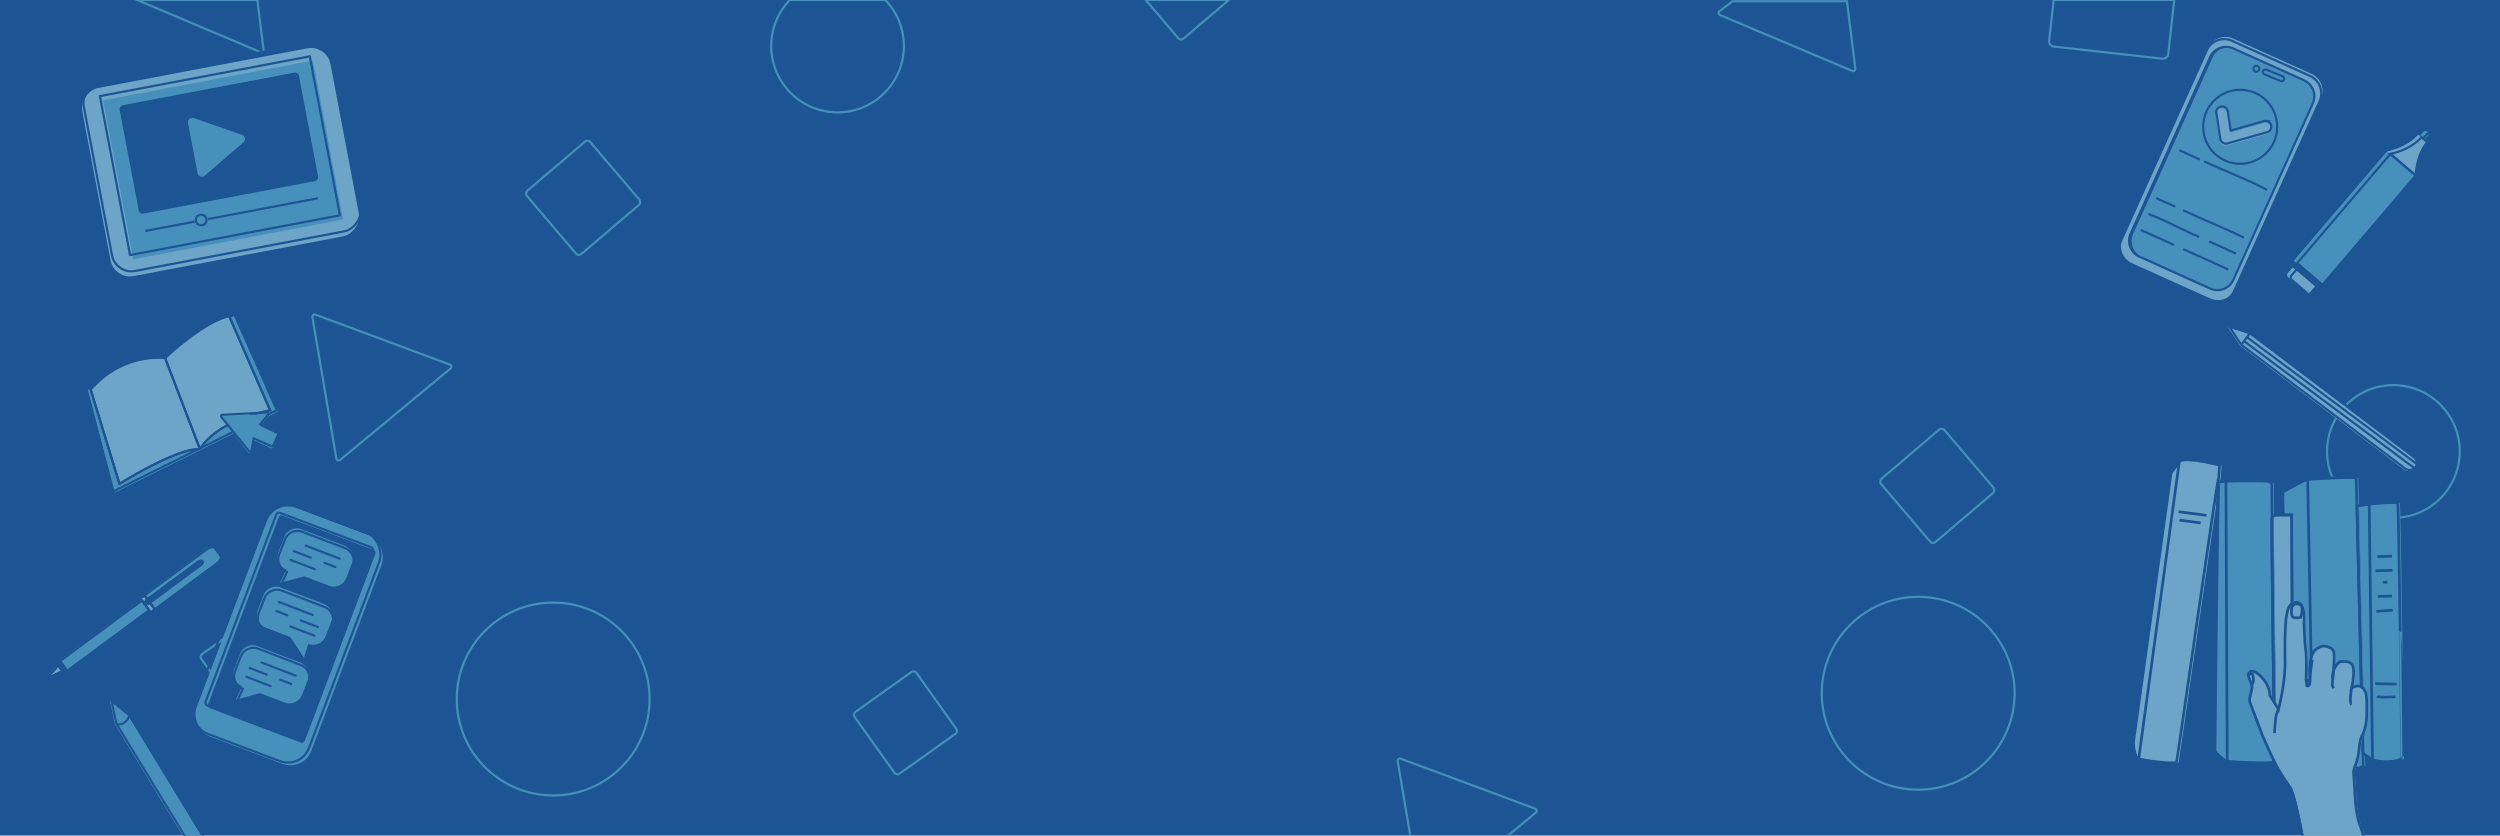 <svg id="Layer_1" data-name="Layer 1" xmlns="http://www.w3.org/2000/svg" xmlns:xlink="http://www.w3.org/1999/xlink" viewBox="0 0 1140 381"><defs><style>.cls-1,.cls-10,.cls-3,.cls-5,.cls-8,.cls-9{fill:none;}.cls-2{clip-path:url(#clip-path);}.cls-3{stroke:#91bcd6;}.cls-10,.cls-3,.cls-5,.cls-8{stroke-miterlimit:10;}.cls-4{fill:#1d5493;}.cls-5{stroke:#468fba;}.cls-6{fill:#4890bc;}.cls-7{fill:#6ca5c8;}.cls-10,.cls-8,.cls-9{stroke:#1d5493;}.cls-9{stroke-linecap:round;stroke-linejoin:round;}.cls-10{stroke-width:1.24px;}</style><clipPath id="clip-path"><rect class="cls-1" width="1140" height="381"/></clipPath></defs><g class="cls-2"><path class="cls-3" d="M713.201,351.678a30.25,30.25,0,0,0,23.965,0Z"/><path class="cls-3" d="M1012.632,351.678l20.788,20.788a2.443,2.443,0,0,0,3.455,0l20.788-20.788Z"/><path class="cls-3" d="M362.058,351.678l.879,5.193a1.036,1.036,0,0,0,1.683.625l7.031-5.818Z"/><rect class="cls-4" width="1140" height="381"/><path class="cls-5" d="M936.475,0l-2.067,18.544a2.443,2.443,0,0,0,2.157,2.699l49.449,5.513a2.443,2.443,0,0,0,2.699-2.157L991.456,0Z"/><rect class="cls-5" x="395.576" y="312.315" width="34.607" height="34.607" rx="1.547" transform="translate(-114.648 300.76) rotate(-35.471)"/><circle class="cls-5" cx="252.256" cy="318.756" r="43.972"/><circle class="cls-5" cx="874.692" cy="316.123" r="43.972"/><circle class="cls-5" cx="1091.392" cy="205.877" r="30.254"/><path class="cls-5" d="M403.715,0H360.146A30.25,30.25,0,1,0,403.715,0Z"/><rect class="cls-5" x="97.714" y="285.904" width="34.607" height="34.607" rx="1.547" transform="translate(-154.601 123.014) rotate(-35.471)"/><rect class="cls-5" x="864.434" y="202.584" width="37.931" height="37.931" rx="1.696" transform="translate(479.246 -594.623) rotate(49.577)"/><rect class="cls-5" x="246.948" y="71.238" width="37.931" height="37.931" rx="1.696" transform="translate(162.16 -170.722) rotate(49.577)"/><path class="cls-5" d="M522.457,0l14.824,17.404a1.696,1.696,0,0,0,2.391.191L560.33,0Z"/><path class="cls-5" d="M62.522,0l56.219,23.758a1.036,1.036,0,0,0,1.432-1.083L117.353,0Z"/><path class="cls-5" d="M790.092.578l-5.964,4.509a1.036,1.036,0,0,0,.222,1.781l60.244,25.459a1.036,1.036,0,0,0,1.432-1.083L842.21.578Z"/><polygon class="cls-6" points="1094.754 74.462 1088.445 69.079 1045.899 118.939 1046.582 119.522 1057.871 129.155 1058.517 129.706 1101.063 79.846 1094.754 74.462"/><polygon class="cls-4" points="1045.285 121.042 1045.856 121.529 1045.905 121.472 1056.052 130.131 1056.003 130.188 1056.574 130.675 1057.871 129.155 1046.582 119.522 1045.285 121.042"/><path class="cls-7" d="M1043.264,124.567a1.357,1.357,0,0,0,.151,1.913l8.084,6.898a1.357,1.357,0,0,0,1.912-.152l2.592-3.038-10.147-8.659Z"/><rect class="cls-8" x="1050.916" y="119.16" width="0.075" height="13.339" transform="translate(273.052 843.608) rotate(-49.526)"/><path class="cls-6" d="M1105.509,63.859l1.653-1.937a1.199,1.199,0,0,0-.132-1.691l-.286-.244a1.2,1.2,0,0,0-1.691.134l-1.653,1.937,1.121.957Z"/><path class="cls-7" d="M1106.384,64.606l-.875-.747-.988-.843-1.121-.957-.741-.632c-5.109,5.987-14.213,7.652-14.213,7.652l6.309,5.383,6.31,5.384S1101.275,70.593,1106.384,64.606Z"/><polygon class="cls-8" points="1096.329 75.562 1090.021 70.178 1047.474 120.039 1048.158 120.622 1059.446 130.255 1060.093 130.806 1102.639 80.946 1096.329 75.562"/><polygon class="cls-8" points="1046.861 122.142 1047.432 122.629 1047.48 122.572 1057.628 131.23 1057.579 131.287 1058.149 131.774 1059.446 130.255 1048.158 120.622 1046.861 122.142"/><path class="cls-8" d="M1044.839,125.667a1.357,1.357,0,0,0,.151,1.913l8.084,6.898a1.357,1.357,0,0,0,1.912-.152l2.592-3.038-10.147-8.659Z"/><rect class="cls-8" x="1052.492" y="120.26" width="0.075" height="13.339" transform="translate(272.768 845.193) rotate(-49.526)"/><path class="cls-8" d="M1107.084,64.959l1.653-1.937a1.199,1.199,0,0,0-.132-1.691l-.286-.244a1.2,1.2,0,0,0-1.691.134l-1.653,1.937,1.121.957Z"/><path class="cls-8" d="M1107.959,65.705l-.875-.747-.988-.843-1.121-.957-.741-.632c-5.109,5.987-14.213,7.652-14.213,7.652l6.309,5.383,6.31,5.384S1102.851,71.692,1107.959,65.705Z"/><path class="cls-4" d="M22.392,307.678l-1.211.896c-.214.158-.309.394-.211.525l.055.075c.097.132.35.11.564-.048L22.8,308.23l-.204-.276Z"/><path class="cls-7" d="M22.22,307.446l.172.232.204.276.204.276.172.232a15.531,15.531,0,0,1,5.213-2.368l-2.173-2.939A15.532,15.532,0,0,1,22.22,307.446Z"/><path class="cls-4" d="M100.054,253.127a1.234,1.234,0,0,1,.079.128l1.882-1.392c.356-.263.538-.619.408-.795l-2.046-2.767c-.13-.176-.523-.105-.879.158l-1.882,1.392a1.234,1.234,0,0,1,.099.113Z"/><path class="cls-6" d="M66.793,273.163,90.09,255.937c.67-.495,1.46-.561,1.765-.149s.009,1.148-.66,1.643L67.898,274.657l2.25,3.043,28.498-21.072c1.361-1.006,1.994-2.478,1.487-3.373a1.234,1.234,0,0,0-.079-.128L97.715,249.964a1.234,1.234,0,0,0-.099-.113c-.708-.748-2.3-.573-3.661.433L65.457,271.356Z"/><polygon class="cls-6" points="26.921 301.322 27.304 301.84 29.821 305.245 30.204 305.763 67.591 278.118 64.308 273.677 26.921 301.322"/><path class="cls-7" d="M64.308,273.677l3.284,4.441.704.952,1.852-1.37-2.25-3.043-.122.09c-.67.495-1.46.563-1.765.151s-.009-1.149.661-1.644l.122-.09-1.336-1.807-1.852,1.37Z"/><path class="cls-4" d="M66.011,274.898c.305.412,1.096.344,1.765-.151l.122-.09,23.297-17.226c.67-.495.965-1.231.66-1.643s-1.095-.346-1.765.149L66.793,273.163l-.122.09C66.002,273.748,65.706,274.486,66.011,274.898Z"/><polygon class="cls-7" points="26.412 302.5 27.671 304.202 28.929 305.904 29.821 305.245 27.304 301.84 26.412 302.5"/><path class="cls-4" d="M26.371,302.531l-.531.393.172.233,2.173,2.939.172.233.531-.392.056-.011-.015-.02-1.258-1.702L26.412,302.5l-.015-.02Z"/><path class="cls-9" d="M22.831,307.827l-1.211.896c-.214.158-.309.394-.211.525l.055.075c.097.132.35.11.564-.048l1.211-.896-.204-.276Z"/><path class="cls-9" d="M22.659,307.595l.172.232.204.276.204.276.172.232a15.531,15.531,0,0,1,5.213-2.368l-2.173-2.939A15.532,15.532,0,0,1,22.659,307.595Z"/><path class="cls-9" d="M100.492,253.276a1.232,1.232,0,0,1,.079.128l1.882-1.392c.356-.263.538-.619.408-.795l-2.046-2.767c-.13-.176-.523-.105-.879.158l-1.882,1.392a1.232,1.232,0,0,1,.099.113Z"/><path class="cls-9" d="M67.232,273.312,90.529,256.086c.67-.495,1.46-.561,1.765-.149s.009,1.148-.66,1.643L68.336,274.806l2.25,3.043,28.498-21.072c1.361-1.006,1.994-2.478,1.487-3.373a1.232,1.232,0,0,0-.079-.128l-2.339-3.163a1.232,1.232,0,0,0-.099-.113c-.708-.748-2.3-.573-3.661.433L65.896,271.505Z"/><polygon class="cls-9" points="27.359 301.47 27.743 301.989 30.26 305.393 30.643 305.911 68.03 278.267 64.747 273.826 27.359 301.47"/><path class="cls-9" d="M64.747,273.826l3.284,4.441.704.952,1.852-1.37-2.25-3.043-.122.09c-.67.495-1.46.563-1.765.151s-.009-1.149.661-1.644l.122-.09-1.336-1.807-1.852,1.37Z"/><path class="cls-9" d="M66.45,275.047c.305.412,1.096.344,1.765-.151l.122-.09,23.297-17.226c.67-.495.965-1.231.66-1.643s-1.095-.346-1.765.149L67.232,273.312l-.122.09C66.441,273.897,66.145,274.635,66.45,275.047Z"/><polygon class="cls-9" points="26.851 302.649 28.109 304.351 29.368 306.053 30.26 305.393 27.743 301.989 26.851 302.649"/><path class="cls-9" d="M26.809,302.68l-.531.393.172.233,2.173,2.939.172.233.531-.393.056-.011-.015-.02-1.258-1.702L26.851,302.649l-.015-.02Z"/><path class="cls-6" d="M970.197,51.276h88.151a8.007,8.007,0,0,1,8.007,8.007V94.65a8.007,8.007,0,0,1-8.007,8.007H970.197a8.007,8.007,0,0,1-8.007-8.007V59.283a8.007,8.007,0,0,1,8.007-8.007Z" transform="translate(527.543 970.145) rotate(-65.752)"/><path class="cls-7" d="M972.264,120.055l35.552,16.014a8.713,8.713,0,0,0,11.523-4.366l38.984-86.549a8.713,8.713,0,0,0-4.366-11.523L1018.406,17.617a8.713,8.713,0,0,0-11.523,4.366l-38.984,86.549A8.713,8.713,0,0,0,972.264,120.055Zm-.679-13.576,36.203-80.374A8.007,8.007,0,0,1,1018.377,22.093l32.247,14.525a8.007,8.007,0,0,1,4.012,10.589l-36.203,80.374a8.007,8.007,0,0,1-10.589,4.012l-32.247-14.525A8.007,8.007,0,0,1,971.585,106.479Z"/><path class="cls-8" d="M969.035,51.152h88.151a8.007,8.007,0,0,1,8.007,8.007V94.527a8.007,8.007,0,0,1-8.007,8.007H969.035a8.007,8.007,0,0,1-8.007-8.007V59.159a8.007,8.007,0,0,1,8.007-8.007Z" transform="translate(526.971 969.012) rotate(-65.752)"/><path class="cls-8" d="M971.669,121.062l35.552,16.014a8.713,8.713,0,0,0,11.523-4.366l38.984-86.549a8.713,8.713,0,0,0-4.366-11.523l-35.552-16.014a8.713,8.713,0,0,0-11.523,4.366l-38.984,86.549A8.713,8.713,0,0,0,971.669,121.062Z"/><rect class="cls-8" x="1031.522" y="33.188" width="10.399" height="2.311" rx="1.155" transform="translate(1983.291 458.58) rotate(-157.756)"/><circle class="cls-8" cx="1028.914" cy="31.342" r="1.351"/><path class="cls-8" d="M1005.012,73.597c9.476,4.416,19.571,8.084,28.75,12.974"/><path class="cls-8" d="M993.808,68.541l9.33,4.21"/><path class="cls-8" d="M995.499,95.872c9.288,4.383,18.647,7.999,27.669,12.486"/><path class="cls-8" d="M983.214,90.328l8.729,3.939"/><path class="cls-8" d="M1007.351,110.076l12.285,5.544"/><path class="cls-8" d="M979.683,97.59c8.076,2.944,15.176,7.142,23.138,10.442"/><path class="cls-8" d="M995.541,113.602l19.131,8.634,1.433.647"/><path class="cls-8" d="M976.151,104.852l15.2,6.86"/><circle class="cls-6" cx="1021.873" cy="56.527" r="16.869"/><circle class="cls-8" cx="1021.521" cy="57.813" r="16.869"/><path class="cls-7" d="M1013.279,65.901a2.62,2.62,0,0,1-1.036-1.718l-1.768-11.699a2.621,2.621,0,0,1,5.183-.783l1.323,8.756,15.188-4.317a2.621,2.621,0,1,1,1.433,5.042l-18.051,5.13a2.622,2.622,0,0,1-2.135-.317C1013.369,65.965,1013.323,65.933,1013.279,65.901Z"/><path class="cls-8" d="M1013.485,64.978a2.62,2.62,0,0,1-1.036-1.718l-1.768-11.699a2.621,2.621,0,1,1,5.183-.783l1.323,8.756,15.188-4.317a2.621,2.621,0,1,1,1.433,5.042L1015.757,65.39a2.622,2.622,0,0,1-2.135-.317C1013.575,65.042,1013.529,65.011,1013.485,64.978Z"/><rect class="cls-7" x="56.914" y="16.352" width="87.29" height="115.222" rx="9.027" transform="translate(46.62 186.539) rotate(-100.735)"/><rect class="cls-8" x="57.572" y="14.029" width="87.29" height="115.222" rx="9.027" transform="translate(49.684 184.43) rotate(-100.735)"/><rect class="cls-6" x="64.854" y="24.227" width="73.778" height="97.387" transform="translate(49.05 186.467) rotate(-100.735)"/><rect class="cls-8" x="63.391" y="22.307" width="73.778" height="97.387" transform="translate(49.201 182.75) rotate(-100.735)"/><path class="cls-4" d="M134.108,33.147,56.099,47.936a1.92,1.92,0,0,0-1.529,2.244L63.231,95.868a1.92,1.92,0,0,0,2.245,1.529l78.009-14.789a1.92,1.92,0,0,0,1.529-2.244L136.352,34.676A1.92,1.92,0,0,0,134.108,33.147ZM111.008,64.907l-8.827,7.602-8.827,7.602a1.998,1.998,0,0,1-3.268-1.142L87.916,67.523,85.746,56.078a1.998,1.998,0,0,1,2.623-2.259l10.997,3.844,10.997,3.844A1.998,1.998,0,0,1,111.008,64.907Z"/><line class="cls-8" x1="66.271" y1="105.309" x2="144.885" y2="90.405"/><circle class="cls-6" cx="91.025" cy="100.452" r="2.41"/><circle class="cls-6" cx="92.469" cy="100.178" r="2.41"/><circle class="cls-8" cx="91.722" cy="100.32" r="2.41"/><path class="cls-8" d="M91.541,205.16q.226-.112.453-.227l.002-.002-.455.226Z"/><path class="cls-8" d="M90.969,205.441q.22-.107.443-.217l.129-.064-.001-.003Z"/><path class="cls-6" d="M85.731,206.318c-12.196,3.336-30.773,15.001-30.773,15.001l-.444-1.454L41.752,178.055c.54-.636,1.088-1.242,1.641-1.824l-3.601,1.396,12.405,47.069,38.772-19.255A22.037,22.037,0,0,0,85.731,206.318Z"/><path class="cls-6" d="M123.665,187.786s-22.817,3.825-31.671,17.145l34.711-17.248-19.516-44.006-2.117,1.346,17.57,40.412Z"/><path class="cls-7" d="M122.644,185.436l-17.57-40.412-.171-.393c-10.703,1.817-28.675,18.187-29.22,19.086l15.857,41.44.455-.226c8.854-13.32,31.671-17.145,31.671-17.145Z"/><path class="cls-7" d="M75.682,163.717a40.173,40.173,0,0,0-32.29,12.514c-.553.582-1.101,1.188-1.641,1.824l12.762,41.81.444,1.454S73.535,209.654,85.731,206.318a22.037,22.037,0,0,1,5.238-.877l.571-.283Z"/><path class="cls-8" d="M91.063,204.504q.226-.112.453-.227l.002-.002-.455.226Z"/><path class="cls-8" d="M90.491,204.785q.22-.107.443-.217l.129-.064-.001-.003Z"/><path class="cls-8" d="M85.254,205.662c-12.196,3.336-30.773,15.001-30.773,15.001l-.444-1.454L41.275,177.399c.54-.636,1.088-1.242,1.641-1.824l-3.601,1.396,12.405,47.069,38.772-19.255A22.037,22.037,0,0,0,85.254,205.662Z"/><path class="cls-8" d="M123.188,187.13s-22.817,3.825-31.671,17.145l34.711-17.248-19.516-44.006-2.117,1.346,17.57,40.412Z"/><path class="cls-8" d="M122.166,184.78l-17.57-40.412-.171-.393c-10.703,1.817-28.675,18.187-29.22,19.086L91.062,204.501l.455-.226c8.854-13.32,31.671-17.145,31.671-17.145Z"/><path class="cls-8" d="M75.205,163.061a40.173,40.173,0,0,0-32.29,12.514c-.553.582-1.101,1.188-1.641,1.824L54.037,219.21l.444,1.454S73.058,208.998,85.254,205.662a22.037,22.037,0,0,1,5.238-.877l.571-.283Z"/><path class="cls-6" d="M118.641,194.257l3.637-4.264a.616.616,0,0,0,.086-.665.65.65,0,0,0-.605-.368l-20.327.595a.618.618,0,0,0-.476.999l12.273,15.86a.651.651,0,0,0,.662.235.617.617,0,0,0,.467-.476l1.134-5.539,7.965,3.73a.645.645,0,0,0,.498.022.614.614,0,0,0,.343-.307l2.578-5.268a.611.611,0,0,0,.026-.474.649.649,0,0,0-.335-.367Z"/><path class="cls-8" d="M118.677,193.448l3.536-4.348a.616.616,0,0,0,.071-.667.65.65,0,0,0-.613-.353l-20.307,1.072a.618.618,0,0,0-.452,1.01l12.643,15.567a.651.651,0,0,0,.667.219.617.617,0,0,0,.455-.487l1.003-5.564L123.73,203.439a.645.645,0,0,0,.498.011.614.614,0,0,0,.336-.315l2.454-5.327a.611.611,0,0,0,.015-.475.649.649,0,0,0-.344-.359Z"/><path class="cls-6" d="M1094.315,229.639c-.48-1.12-13.014.338-13.014.338l-5.578.845.11,5.609,2.624,107.155,4.365,3.011c8.451,2.028,13.352-.507,13.352-.507S1094.822,230.822,1094.315,229.639Z"/><path class="cls-6" d="M1078.457,343.586,1075.833,236.431l-.448-18.285c.169-1.014-20.789.507-22.141.507-1.352,0-11.662,5.916-11.662,5.916l.169,9.803.025.526c2.144-.06,4.2-.019,4.2-.019l.438,95.41.407,8.365s8.282,10.141,8.958,11.155c.676,1.014,13.69.169,17.578.507,3.887.338,5.239-1.014,5.239-1.014Z"/><path class="cls-7" d="M1046.415,330.288l-.438-95.41s-2.056-.041-4.2.019c-2.204.061-4.501.229-4.758.657-.507.845,1.183,109.69,1.183,109.69s.093.009.252.023c1.249.113,6.831.576,8.029-.023Z"/><path class="cls-7" d="M1012.667,217.903l.392-5.574s-13.979-3.884-18.331-1.899l-4.123,5.424L973.429,338.721s.292,6.857,2.761,7.523c2.469.666,16.188,2.64,17.203,1.409C993.804,347.153,1011.887,218.653,1012.667,217.903Z"/><path class="cls-6" d="M1038.202,345.244s-1.69-108.845-1.183-109.69l-.169-15.211a4.618,4.618,0,0,0-2.028-.845c-1.183-.169-21.634-.338-22.31.507-.676.845-1.859,122.535-1.859,122.535s.172.186.452.474c1.052,1.082,3.729,3.689,5.463,4.089,2.197.507,20.113,1.183,20.789.507a9.384,9.384,0,0,0,1.097-2.343C1038.295,345.253,1038.202,345.244,1038.202,345.244Z"/><path class="cls-10" d="M1093.363,229.584c-.48-1.12-13.014.338-13.014.338l-5.578.845.11,5.609,2.624,107.155,4.365,3.011c8.451,2.028,13.352-.507,13.352-.507S1093.87,230.767,1093.363,229.584Z"/><path class="cls-10" d="M1077.504,343.531l-2.624-107.155-.448-18.285c.169-1.014-20.789.507-22.141.507-1.352,0-11.662,5.916-11.662,5.916l.169,9.803.025.526c2.144-.06,4.2-.019,4.2-.019l.438,95.41.407,8.365s8.282,10.141,8.958,11.155c.676,1.014,13.69.169,17.578.507,3.887.338,5.239-1.014,5.239-1.014Z"/><path class="cls-10" d="M1045.463,330.233l-.438-95.41s-2.056-.041-4.2.019c-2.204.061-4.501.229-4.758.657-.507.845,1.183,109.69,1.183,109.69s.093.009.252.023c1.249.113,6.831.576,8.029-.023Z"/><path class="cls-10" d="M1011.73,217.725l.392-5.574s-13.979-3.884-18.331-1.899l-4.123,5.424L972.491,338.542s.292,6.857,2.761,7.523c2.469.666,16.188,2.64,17.203,1.409C992.867,346.975,1010.949,218.474,1011.73,217.725Z"/><path class="cls-10" d="M1037.25,345.19s-1.69-108.845-1.183-109.69l-.169-15.211a4.618,4.618,0,0,0-2.028-.845c-1.183-.169-21.634-.338-22.31.507-.676.845-1.859,122.535-1.859,122.535s.172.186.452.474c1.052,1.082,3.728,3.689,5.463,4.089,2.197.507,20.113,1.183,20.789.507a9.384,9.384,0,0,0,1.097-2.343C1037.342,345.199,1037.25,345.19,1037.25,345.19Z"/><line class="cls-10" x1="993.79" y1="210.252" x2="975.252" y2="346.065"/><line class="cls-10" x1="1015.022" y1="219.601" x2="1015.616" y2="347.049"/><line class="cls-10" x1="1052.292" y1="218.598" x2="1054.827" y2="349.753"/><line class="cls-10" x1="1080.349" y1="229.922" x2="1081.869" y2="346.542"/><line class="cls-10" x1="1068.931" y1="343.361" x2="1061.075" y2="343.361"/><path class="cls-10" d="M1092.325,317.698s-7.507.524-8.38-.175"/><line class="cls-10" x1="1092.848" y1="311.937" x2="1083.072" y2="311.763"/><line class="cls-10" x1="1090.753" y1="253.628" x2="1084.119" y2="253.803"/><line class="cls-10" x1="1090.928" y1="260.088" x2="1083.247" y2="260.262"/><line class="cls-10" x1="1088.659" y1="265.5" x2="1086.564" y2="265.5"/><line class="cls-10" x1="1090.753" y1="271.784" x2="1084.294" y2="271.959"/><line class="cls-10" x1="1091.103" y1="278.244" x2="1083.596" y2="278.768"/><line class="cls-10" x1="993.414" y1="233.338" x2="1006.186" y2="235.017"/><line class="cls-10" x1="993.857" y1="237.199" x2="1003.514" y2="238.468"/><path class="cls-7" d="M1045.859,361.409c-1.153-3.293-1.646-2.799-5.269-8.726s-8.397-17.452-8.397-17.452l-5.534-14.604a3.734,3.734,0,0,1-.156-2.12l.906-4.148a4.295,4.295,0,0,0-.212-2.52l-1.25-3.105a1.81,1.81,0,0,1,1.979-2.469,3.545,3.545,0,0,1,.638.184c2.254.873,6.908,5.163,7.126,10.834l3.926,6.326s3.127-11.852,2.981-21.959.073-17.16.654-20.505,1.079-6.09,4.726-6.253c4.007-.18,3.272,9.453,3.272,9.453s.291,9.307.8,12.507.145,13.161.145,13.161l1.672,1.018.145-3.054s-.218-.291-.145-2.327.218-7.562,2.836-9.38,3.708-1.527,3.708-1.527,4.145.291,4.508,3.199a42.282,42.282,0,0,1-.291,7.998s1.825-4.148,3.651-4.148,4.975-.252,5.479,3.086-.819,9.005-.819,9.005,4.219-2.645,5.919,1.196c0,0,1.008.504,1.008,6.171s.189,9.761-2.078,14.232c-2.125,4.192-.598,7.941-3.408,14.308a6.38,6.38,0,0,0-.516,2.981l.713,11.238s.378,7.809,2.204,12.469,6.235,24.089,6.235,24.089l-28.134,7.155S1049.752,372.531,1045.859,361.409Z"/><path class="cls-10" d="M1045.241,361.255c-1.153-3.293-1.646-2.799-5.269-8.726s-8.397-17.452-8.397-17.452l-5.534-14.604a3.735,3.735,0,0,1-.156-2.12l.906-4.148a4.295,4.295,0,0,0-.212-2.52l-1.25-3.105a1.81,1.81,0,0,1,1.979-2.469,3.544,3.544,0,0,1,.638.184c2.254.873,6.908,5.163,7.126,10.834l3.926,6.326s3.127-11.852,2.981-21.959.073-17.16.654-20.505,1.079-6.09,4.726-6.253c4.007-.18,3.272,9.453,3.272,9.453s.291,9.307.8,12.507.145,13.161.145,13.161l1.672,1.018.145-3.054s-.218-.291-.145-2.327.218-7.562,2.836-9.38,3.708-1.527,3.708-1.527,4.145.291,4.508,3.199a42.282,42.282,0,0,1-.291,7.998s1.825-4.148,3.651-4.148,4.975-.252,5.479,3.086-.819,9.005-.819,9.005,4.219-2.645,5.919,1.196c0,0,1.008.504,1.008,6.171s.189,9.761-2.078,14.232c-2.125,4.192-.598,7.941-3.408,14.308a6.38,6.38,0,0,0-.516,2.981l.713,11.238s.378,7.809,2.204,12.469,6.235,24.089,6.235,24.089l-28.134,7.155S1049.134,372.377,1045.241,361.255Z"/><path class="cls-10" d="M1038.998,323.455a13.228,13.228,0,0,0-1.412,5.419c-.355,3.751-.456,5.423-.456,5.423"/><path class="cls-10" d="M1053.249,310.876s.201,2.285-1.32,1.88l-.353-2.898"/><line class="cls-10" x1="1053.395" y1="307.822" x2="1054.363" y2="300.844"/><path class="cls-10" d="M1064.145,305.558l-.652,6.843a4.759,4.759,0,0,0,.652,1.419"/><path class="cls-10" d="M1072.322,313.729s-1.233,7.187.034,7.491"/><path class="cls-10" d="M1026.767,312.259s1.53-.984.401-4.808c0,0-1.603-.474-1.894.546"/><path class="cls-10" d="M1049.55,276.072s-2.953-2.006-4.505.833c0,0-.644,4.315.946,4.694a6.493,6.493,0,0,0,3.066-.076A10.495,10.495,0,0,0,1049.55,276.072Z"/><path class="cls-7" d="M1021.557,157.694l-5.556-8.412,9.61,3.044L1100.33,208.764a3.363,3.363,0,0,1,.657,4.711h0a3.363,3.363,0,0,1-4.711.657Z"/><path class="cls-8" d="M1022.03,157.2l-5.556-8.412,9.61,3.044,74.719,56.438a3.363,3.363,0,0,1,.657,4.711h0a3.363,3.363,0,0,1-4.711.657Z"/><line class="cls-8" x1="1026.084" y1="151.833" x2="1022.03" y2="157.2"/><line class="cls-8" x1="1023.227" y1="155.518" x2="1100.987" y2="213.475"/><line class="cls-8" x1="1024.421" y1="153.609" x2="1102.086" y2="211.612"/><rect class="cls-6" x="103.902" y="234.254" width="55.937" height="111.392" rx="10.303" transform="translate(152.849 607.788) rotate(-159.32)"/><rect class="cls-4" x="109.465" y="239.929" width="47.14" height="93.874" rx="1.285" transform="translate(156.192 602.23) rotate(-159.32)"/><rect class="cls-8" x="102.797" y="233.021" width="55.937" height="111.392" rx="10.303" transform="translate(151.145 605.01) rotate(-159.32)"/><rect class="cls-8" x="108.359" y="238.695" width="47.14" height="93.874" rx="1.285" transform="translate(154.488 599.452) rotate(-159.32)"/><path class="cls-6" d="M120.163,271.475l-2.583,6.737a6.174,6.174,0,0,0,3.555,7.976l11.162,4.28,6.245,9.636,1.972-6.485a6.176,6.176,0,0,0,7.981-3.553l2.583-6.737a6.176,6.176,0,0,0-3.56-7.978l-19.379-7.43A6.174,6.174,0,0,0,120.163,271.475Z"/><path class="cls-9" d="M120.564,272.881l-2.583,6.737a6.174,6.174,0,0,0,3.555,7.976l11.162,4.28,6.245,9.636,1.972-6.485a6.176,6.176,0,0,0,7.981-3.553l2.583-6.737a6.176,6.176,0,0,0-3.56-7.978l-19.379-7.43A6.174,6.174,0,0,0,120.564,272.881Z"/><line class="cls-9" x1="142.572" y1="280.42" x2="127.089" y2="274.484"/><line class="cls-9" x1="143.402" y1="289.883" x2="132.354" y2="285.647"/><line class="cls-9" x1="144.93" y1="285.897" x2="137.156" y2="282.916"/><line class="cls-9" x1="130.985" y1="280.55" x2="126.053" y2="278.659"/><path class="cls-6" d="M140.357,310.064l-2.583,6.737a6.174,6.174,0,0,1-7.976,3.555l-11.162-4.28-11.086,2.991,2.869-6.141a6.175,6.175,0,0,1-3.56-7.978l2.583-6.737a6.176,6.176,0,0,1,7.981-3.553l19.379,7.43A6.174,6.174,0,0,1,140.357,310.064Z"/><path class="cls-9" d="M140.714,311.236l-2.586,6.743a6.18,6.18,0,0,1-7.983,3.558l-11.172-4.284L107.877,320.248l2.872-6.147a6.181,6.181,0,0,1-3.563-7.985l2.586-6.743a6.181,6.181,0,0,1,7.988-3.556l19.397,7.437A6.18,6.18,0,0,1,140.714,311.236Z"/><line class="cls-9" x1="119.287" y1="302.121" x2="134.785" y2="308.063"/><line class="cls-9" x1="112.337" y1="308.609" x2="123.395" y2="312.849"/><line class="cls-9" x1="113.867" y1="304.619" x2="121.648" y2="307.603"/><line class="cls-9" x1="127.825" y1="309.971" x2="132.762" y2="311.864"/><path class="cls-6" d="M160.502,256.77l-2.583,6.737a6.174,6.174,0,0,1-7.976,3.555l-11.162-4.28-11.086,2.991,2.869-6.141a6.176,6.176,0,0,1-3.56-7.978l2.583-6.737a6.176,6.176,0,0,1,7.981-3.553l19.379,7.43A6.174,6.174,0,0,1,160.502,256.77Z"/><path class="cls-9" d="M160.86,257.942l-2.586,6.743a6.18,6.18,0,0,1-7.983,3.558l-11.172-4.284-11.097,2.994,2.872-6.147a6.181,6.181,0,0,1-3.563-7.985l2.586-6.743a6.181,6.181,0,0,1,7.988-3.556l19.397,7.437A6.18,6.18,0,0,1,160.86,257.942Z"/><line class="cls-9" x1="139.432" y1="248.827" x2="154.93" y2="254.769"/><line class="cls-9" x1="132.482" y1="255.315" x2="143.541" y2="259.555"/><line class="cls-9" x1="134.012" y1="251.325" x2="141.793" y2="254.309"/><line class="cls-9" x1="147.97" y1="256.677" x2="152.907" y2="258.57"/><path class="cls-5" d="M142.461,144.623l10.917,64.485a1.036,1.036,0,0,0,1.682.625l50.387-41.697a1.036,1.036,0,0,0-.3-1.77L143.844,143.479A1.036,1.036,0,0,0,142.461,144.623Z"/><path class="cls-5" d="M637.353,347.116l10.917,64.485a1.036,1.036,0,0,0,1.682.625l50.387-41.697a1.036,1.036,0,0,0-.3-1.77l-61.304-22.788A1.036,1.036,0,0,0,637.353,347.116Z"/><path class="cls-6" d="M52.349,330.189l-2.218-10.582,8.38,6.832,52.213,85.789a3.607,3.607,0,0,1-1.206,4.957l0,0a3.607,3.607,0,0,1-4.957-1.206Z"/><path class="cls-8" d="M53.016,329.884l-2.218-10.582,8.38,6.832,52.213,85.789a3.607,3.607,0,0,1-1.206,4.957l0,0a3.607,3.607,0,0,1-4.957-1.206Z"/><path class="cls-8" d="M52.86,330.043s3.929,1.797,6.163-3.751"/></g></svg>